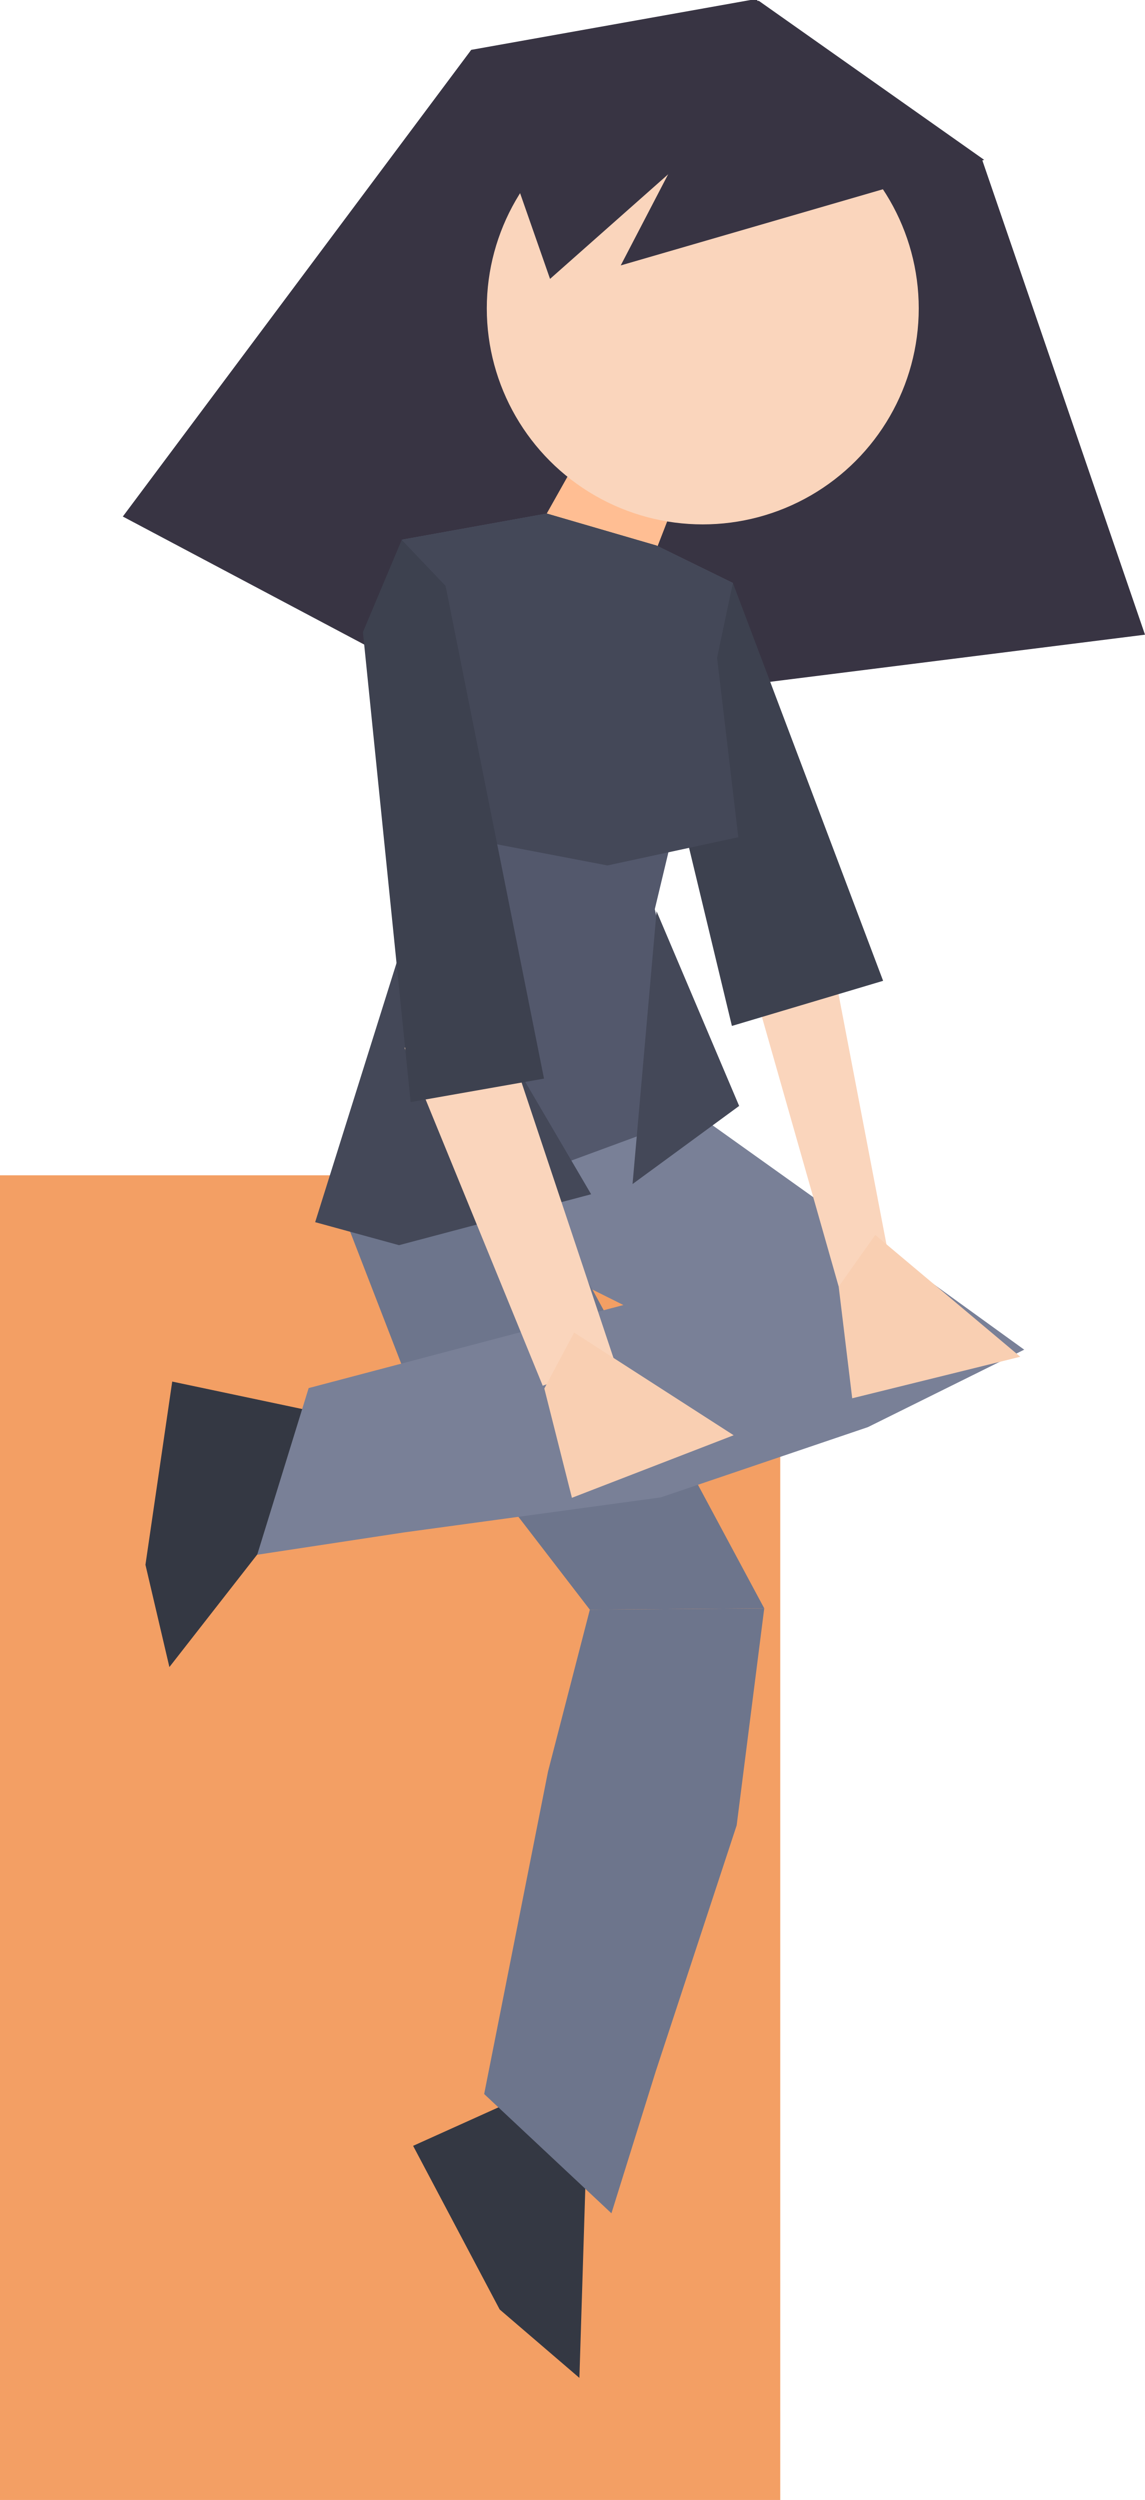 <?xml version="1.0" encoding="UTF-8" standalone="no"?>
<!-- Created with Inkscape (http://www.inkscape.org/) -->

<svg
   width="143.544mm"
   height="313.38mm"
   viewBox="0 0 143.544 313.38"
   version="1.1"
   id="svg5"
   inkscape:version="1.1 (c68e22c387, 2021-05-23)"
   sodipodi:docname="кто-то.svg"
   xmlns:inkscape="http://www.inkscape.org/namespaces/inkscape"
   xmlns:sodipodi="http://sodipodi.sourceforge.net/DTD/sodipodi-0.dtd"
   xmlns="http://www.w3.org/2000/svg"
   xmlns:svg="http://www.w3.org/2000/svg">
  <sodipodi:namedview
     id="namedview7"
     pagecolor="#505050"
     bordercolor="#ffffff"
     borderopacity="1"
     inkscape:pageshadow="0"
     inkscape:pageopacity="0"
     inkscape:pagecheckerboard="1"
     inkscape:document-units="mm"
     showgrid="false"
     showguides="false"
     inkscape:zoom="0.67081229"
     inkscape:cx="183.35979"
     inkscape:cy="589.58371"
     inkscape:window-width="2004"
     inkscape:window-height="1406"
     inkscape:window-x="-11"
     inkscape:window-y="-11"
     inkscape:window-maximized="1"
     inkscape:current-layer="layer1" />
  <defs
     id="defs2" />
  <g
     inkscape:label="Слой 1"
     inkscape:groupmode="layer"
     id="layer1"
     transform="translate(-59.163,-48.305)">
    <path
       id="path52269"
       style="fill:#383443;stroke-width:7.495;stroke-linecap:round;paint-order:fill markers stroke"
       inkscape:transform-center-x="7.3399133"
       inkscape:transform-center-y="5.6044172"
       transform="matrix(0.258,0.059,-0.059,0.258,-9.021,-13.637)"
       d="M 652.957,90.159 650.349,459.67 414.574,396.248 526.176,143.982 Z"
       sodipodi:nodetypes="ccccc" />
    <path
       id="path52269-7"
       style="fill:#383443;stroke-width:1.983;stroke-linecap:round;paint-order:fill markers stroke"
       inkscape:transform-center-x="-1.2877333"
       inkscape:transform-center-y="-9.7109208"
       d="m 154.009,48.305 -37.306,90.372 86.004,-10.811 -20.45,-59.63 z"
       sodipodi:nodetypes="ccccc" />
    <rect
       style="fill:#f39f64;fill-opacity:1;stroke-width:1.983;stroke-linecap:round;paint-order:fill markers stroke"
       id="rect31043"
       width="97.817"
       height="166.052"
       x="59.163"
       y="195.633" />
    <path
       id="rect1044"
       style="fill:#ffbe93;fill-opacity:1;stroke-width:1.983;stroke-linecap:round;paint-order:fill markers stroke"
       d="m 147.049,78.281 7.976,3.892 -14.846,38.264 -12.473,-7.757 z"
       sodipodi:nodetypes="ccccc" />
    <circle
       style="fill:#fad5bc;fill-opacity:1;stroke-width:1.84;stroke-linecap:round;paint-order:fill markers stroke"
       id="path846"
       cx="147.266"
       cy="86.964"
       r="27.076" />
    <path
       id="rect6673-3"
       style="fill:#798097;stroke-width:1.983;stroke-linecap:round;paint-order:fill markers stroke"
       d="m 116.303,174.013 20.005,6.659 25.776,18.394 25.48,18.426 -19.592,9.708 -34.6,-17.273 -17.63,-16.399 z"
       sodipodi:nodetypes="cccccccc" />
    <path
       id="rect6673"
       style="fill:#6d758c;fill-opacity:1;stroke-width:1.983;stroke-linecap:round;paint-order:fill markers stroke"
       transform="rotate(27.561)"
       d="m 180.537,108.439 20.189,6.081 26.294,17.645 26,17.685 -19.305,10.268 -35.083,-16.27 -18.095,-15.885 z"
       sodipodi:nodetypes="cccccccc" />
    <path
       id="path51493-2"
       style="fill:#343843;stroke-width:2.368;stroke-linecap:round;paint-order:fill markers stroke"
       inkscape:transform-center-x="2.7600921"
       inkscape:transform-center-y="-0.1938639"
       d="m 131.8,346.385 -9.995,-8.576 -10.852,-20.514 22.063,-9.949 z"
       sodipodi:nodetypes="ccccc" />
    <path
       id="rect6673-9"
       style="fill:#6d758c;fill-opacity:1;stroke-width:1.983;stroke-linecap:round;paint-order:fill markers stroke"
       d="m 154.973,249.914 -3.457,27.204 -10.154,30.864 -5.546,17.769 -15.955,-14.952 8.006,-40.43 5.242,-20.285 z"
       sodipodi:nodetypes="cccccccc" />
    <path
       id="path51493"
       style="fill:#343843;stroke-width:2.368;stroke-linecap:round;paint-order:fill markers stroke"
       inkscape:transform-center-x="-4.7981294"
       inkscape:transform-center-y="1.8688711"
       d="m 80.399,257.278 -3.002,-12.823 3.357,-22.964 23.68,5.001 z"
       sodipodi:nodetypes="ccccc" />
    <path
       id="rect6673-9-6"
       style="fill:#798097;stroke-width:1.983;stroke-linecap:round;paint-order:fill markers stroke"
       d="m 167.972,227.2 -25.969,8.809 -32.193,4.392 -18.403,2.798 6.451,-20.892 39.852,-10.514 20.531,-4.174 z"
       sodipodi:nodetypes="cccccccc" />
    <path
       id="rect11393-6"
       style="fill:#fad5bc;stroke-width:1.983;stroke-linecap:round;paint-order:fill markers stroke"
       d="m 151.901,161.718 9.044,-6.238 10.181,53.142 -6.822,0.959 -10.759,-37.796 z"
       sodipodi:nodetypes="cccccc" />
    <path
       id="rect11095-4"
       style="fill:#3d414f;fill-opacity:1;stroke-width:1.983;stroke-linecap:round;paint-order:fill markers stroke"
       d="m 151.039,121.379 -6.745,-0.831 -2.511,18.383 9.135,37.98 18.958,-5.656 z"
       sodipodi:nodetypes="cccccc" />
    <path
       id="rect1879"
       style="fill:#53586c;fill-opacity:1;stroke-width:1.983;stroke-linecap:round;paint-order:fill markers stroke"
       d="m 109.534,115.959 18.172,-3.28 13.755,4.01 9.578,4.69 -9.787,40.897 5.8,25.157 -6.508,2.761 -26.229,9.663 -13.471,-2.884 10.616,-36.182 z"
       sodipodi:nodetypes="ccccccccccc" />
    <path
       id="path48378-2"
       style="fill:#444858;stroke-width:1.983;stroke-linecap:round;paint-order:fill markers stroke"
       inkscape:transform-center-x="0.44372342"
       inkscape:transform-center-y="3.3380814"
       d="M 109.187,204.393 98.674,201.509 111.459,160.791 133.271,198.01 Z"
       sodipodi:nodetypes="ccccc" />
    <path
       id="rect11393"
       style="fill:#fad5bc;stroke-width:1.983;stroke-linecap:round;paint-order:fill markers stroke"
       transform="rotate(-15.337)"
       d="m 58.444,202.328 12.319,-4.527 2.675,49.157 -9.486,0.792 z"
       sodipodi:nodetypes="ccccc" />
    <path
       id="path13577"
       style="fill:#f9cfb2;stroke-width:7.495;stroke-linecap:round;paint-order:fill markers stroke"
       inkscape:transform-center-x="-4.6754521"
       inkscape:transform-center-y="-2.9128442e-06"
       transform="scale(0.265)"
       d="m 494.873,812.639 75.457,48.565 -76.511,29.591 -13.056,-51.694 z"
       sodipodi:nodetypes="ccccc" />
    <path
       id="path13577-1"
       style="fill:#f9cfb2;stroke-width:1.983;stroke-linecap:round;paint-order:fill markers stroke"
       inkscape:transform-center-x="-4.690259"
       inkscape:transform-center-y="-0.45287775"
       d="m 168.893,203.109 18.179,15.272 -21.071,5.205 -1.696,-14.005 z"
       sodipodi:nodetypes="ccccc" />
    <path
       id="path31462"
       style="fill:#444858;fill-opacity:1;stroke-width:1.983;stroke-linecap:round;paint-order:fill markers stroke"
       inkscape:transform-center-x="1.9974781"
       inkscape:transform-center-y="-2.1879694"
       d="m 151.721,153.255 -16.406,3.539 -16.139,-3.091 -4.156,-31.987 -5.486,-5.758 18.172,-3.28 13.755,4.01 9.578,4.69 -1.978,9.376 z"
       sodipodi:nodetypes="cccccccccc" />
    <path
       id="rect11095"
       style="fill:#3d414f;fill-opacity:1;stroke-width:1.983;stroke-linecap:round;paint-order:fill markers stroke"
       transform="rotate(-13.809)"
       d="m 71.193,148.839 7.497,-10.087 3.953,6.901 -2.764,62.955 -16.939,-1.13 z"
       sodipodi:nodetypes="cccccc" />
    <path
       id="path48378"
       style="fill:#444858;stroke-width:7.495;stroke-linecap:round;paint-order:fill markers stroke"
       inkscape:transform-center-x="-0.44372342"
       inkscape:transform-center-y="3.3380814"
       transform="scale(0.265)"
       d="m 522.501,742.384 50.43,-36.957 -39.064,-92.099 z"
       sodipodi:nodetypes="cccc" />
    <path
       id="path53454"
       style="fill:#383443;stroke-width:7.495;stroke-linecap:round;paint-order:fill markers stroke"
       inkscape:transform-center-x="-2.1566775"
       inkscape:transform-center-y="-3.166913"
       transform="scale(0.265)"
       d="m 516.911,307.836 65.17,-125.264 106.764,75.328 z m 13.976,35.032"
       sodipodi:nodetypes="cccc" />
    <path
       id="path53454-3"
       style="fill:#383443;stroke-width:1.983;stroke-linecap:round;paint-order:fill markers stroke"
       inkscape:transform-center-x="2.1566775"
       inkscape:transform-center-y="-3.166913"
       d="M 128.12,83.266 155.685,58.856 118.127,54.671 Z"
       sodipodi:nodetypes="cccc" />
  </g>
</svg>

